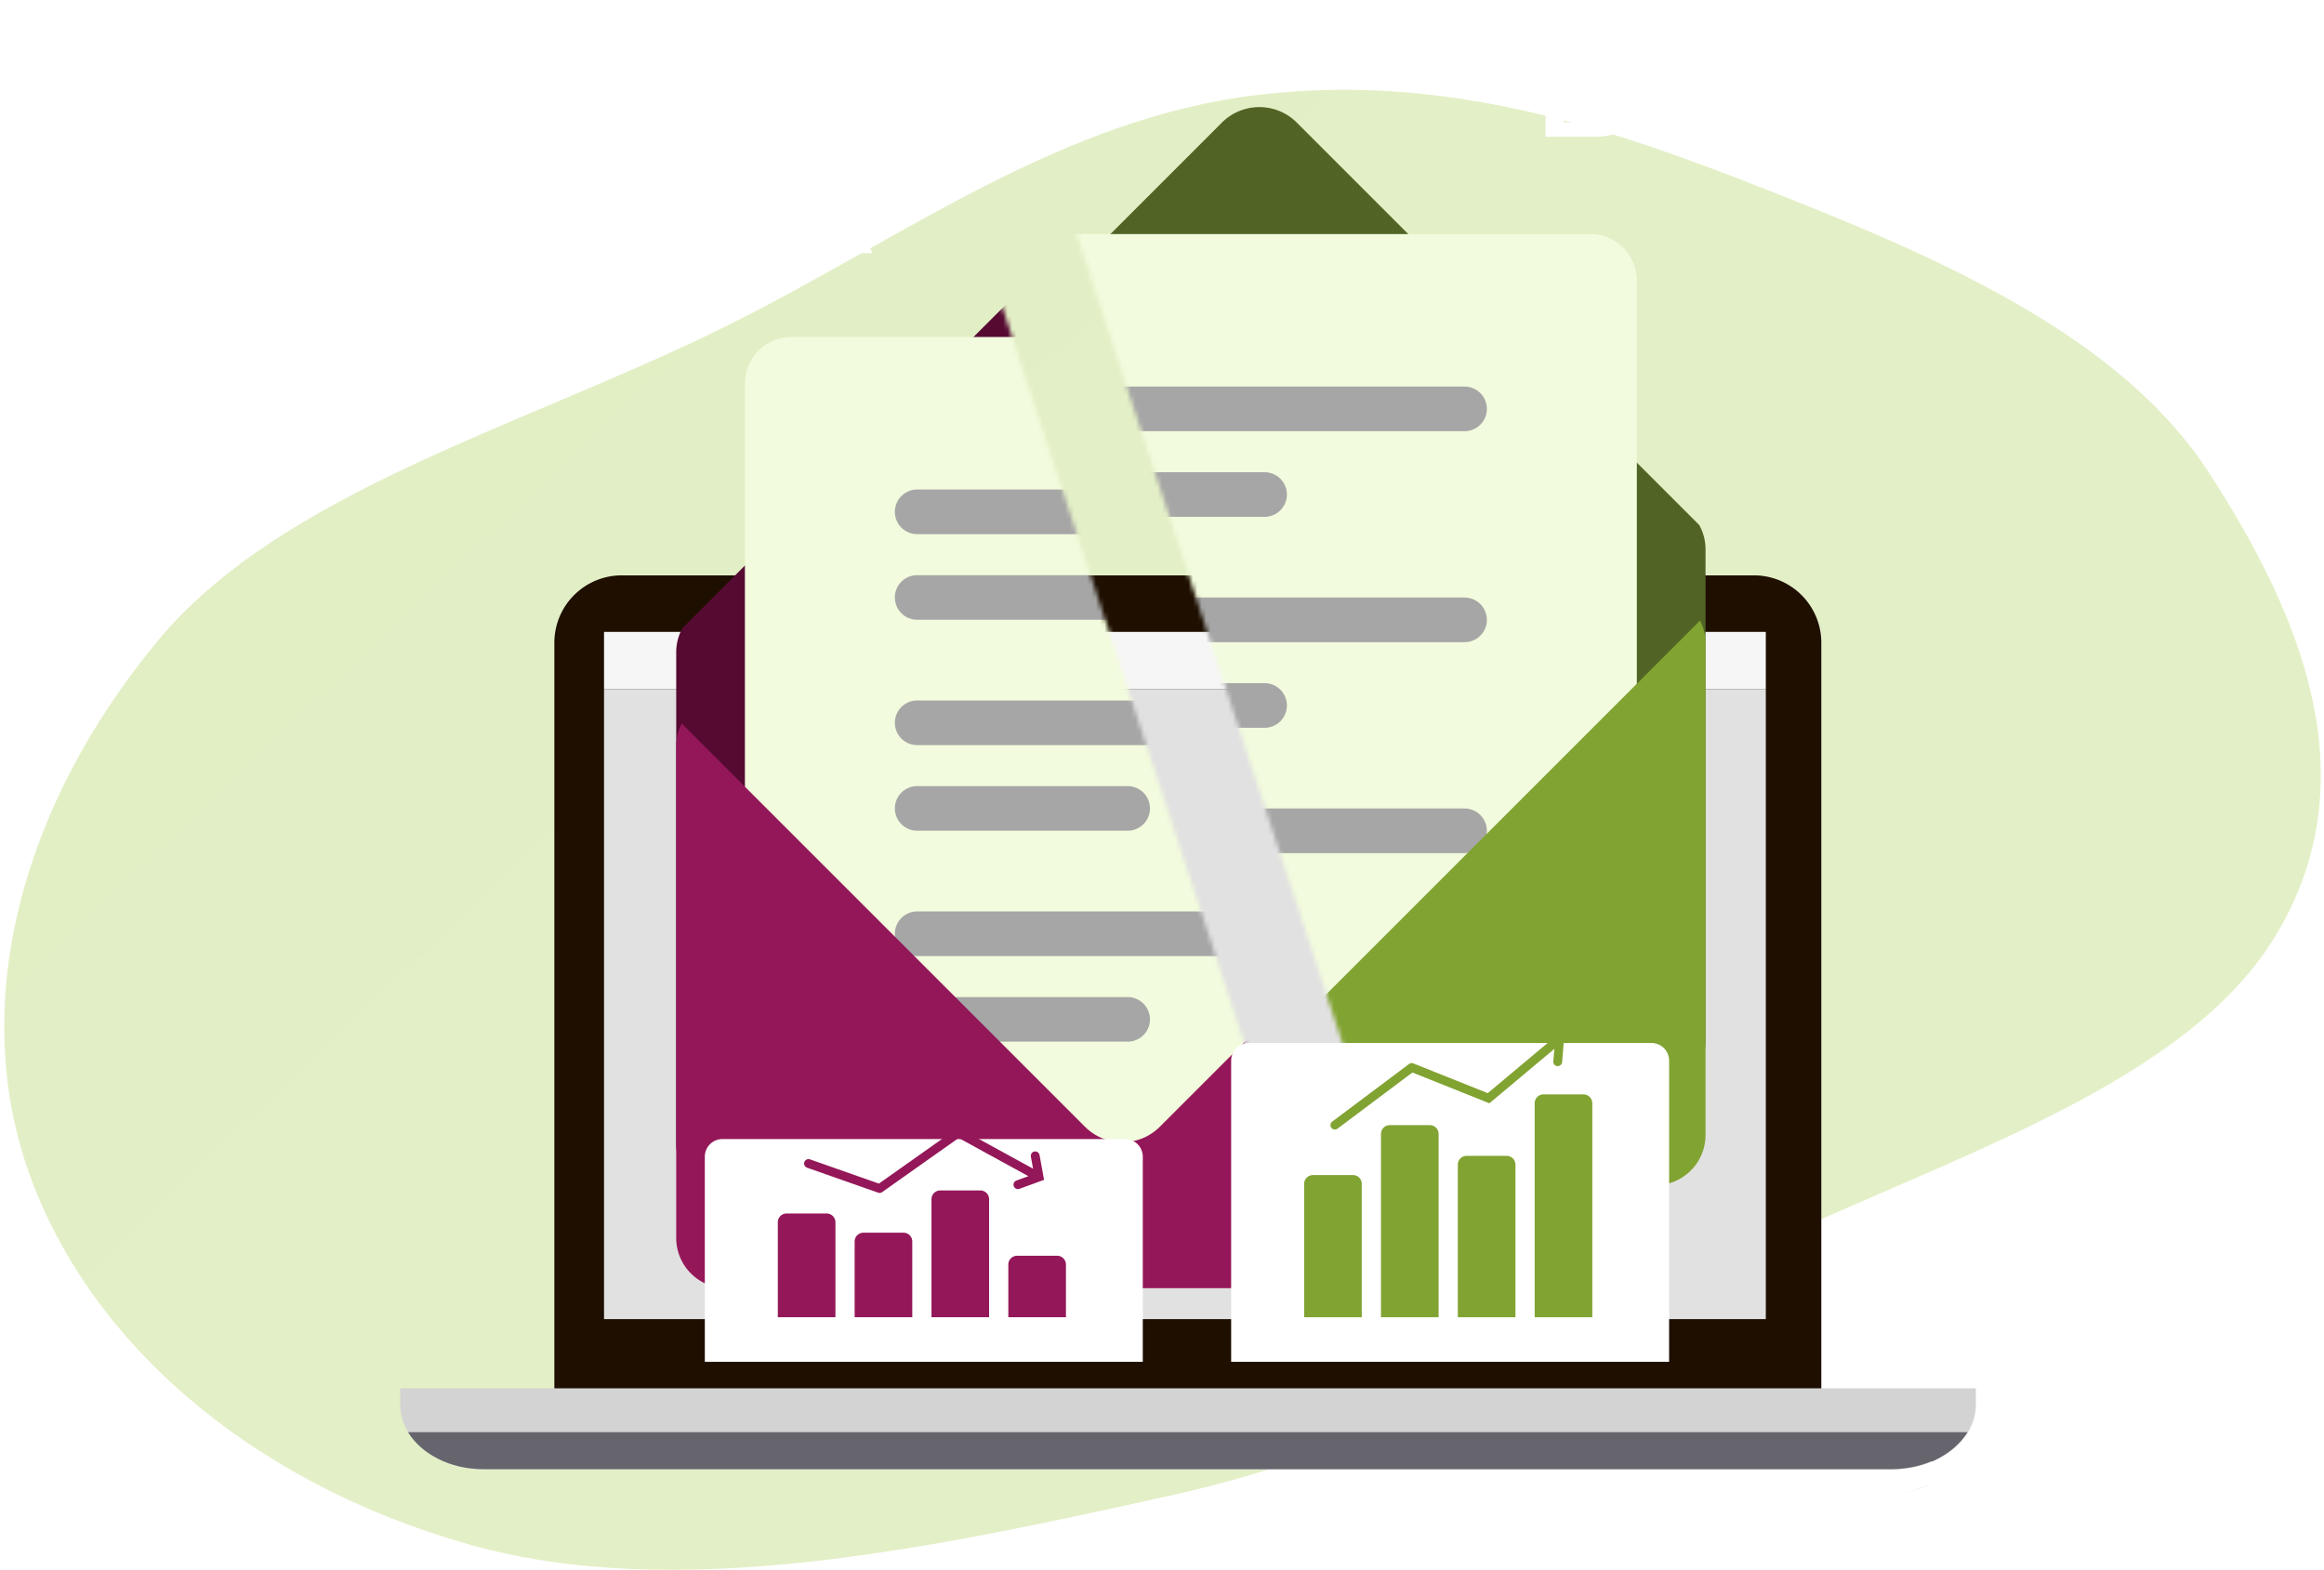 <svg width="527" height="356" fill="none" xmlns="http://www.w3.org/2000/svg"><path opacity=".3" fill-rule="evenodd" clip-rule="evenodd" d="M35.806 145.283c28.133-33.915 83.175-48.68 128.747-71.261 39.995-19.82 75.918-47.318 121.118-52.556 45.895-5.319 85.186 9.688 122.067 24.374 38.21 15.216 74.653 32.744 93.162 61.333 20.339 31.414 37.027 69.367 14.838 105.48-21.86 35.579-80.116 51.562-125.394 74.457-40.572 20.514-78.983 41.857-124.677 51.988-54.195 12.017-112.338 24.574-159.634 11.052-50.42-14.415-86.66-46.806-99.833-85.234-12.895-37.618-1.58-82.039 29.606-119.633z" fill="url(#paint0_linear_5089_42852)"/><path fill-rule="evenodd" clip-rule="evenodd" d="M413.009 316.006a15.285 15.285 0 01-15.305 15.305H141.012a15.285 15.285 0 01-15.305-15.305V145.785a15.286 15.286 0 0115.305-15.306h256.692a15.286 15.286 0 0115.305 15.306v170.221z" fill="#1E0F00"/><path fill-rule="evenodd" clip-rule="evenodd" d="M90.746 314.841v3.729c0 8.08 8.546 14.684 19.034 14.684h319.233c10.489 0 19.035-6.604 19.035-14.684v-3.729H90.746z" fill="#D3D3D3"/><path fill-rule="evenodd" clip-rule="evenodd" d="M136.972 143.298v155.849h263.451V156.273H136.972v-12.975z" fill="#E1E1E1"/><path d="M400.423 143.298H136.972v12.975h263.451v-12.975z" fill="#F6F6F6"/><path fill-rule="evenodd" clip-rule="evenodd" d="M429.246 338.614c-.078 0-.078 0 0 0-.078 0-.078 0 0 0zm.077 0c-.077 0-.077 0 0 0-.077 0-.077 0 0 0zm8.702-2.253c-2.642 1.398-5.594 2.253-8.702 2.253 3.108 0 6.138-.855 8.702-2.253zm.078-.078c0 .078 0 .078 0 0 0 .078 0 .078 0 0zm.077 0s-.077 0-.077.078c0-.078.077-.078.077-.078zm.078-.077c0 .077-.078.077 0 0-.078.077 0 .077 0 0zm.078 0c-.078 0-.078 0 0 0-.078 0-.078 0 0 0zm.077-.078c-.077 0-.077.078 0 0-.077.078-.077 0 0 0z" fill="#535671"/><path fill-rule="evenodd" clip-rule="evenodd" d="M446.183 324.785H92.533c3.03 4.972 9.556 8.391 17.092 8.391h319.622c3.185-.078 6.137-.699 8.701-1.787h.311c3.574-1.632 6.215-3.885 7.924-6.604z" fill="#66646D"/><mask id="a" style="mask-type:alpha" maskUnits="userSpaceOnUse" x="122" y="20" width="185" height="279"><path d="M122.435 20.814h92.145l91.449 278.173H122.435V20.814z" fill="#C4C4C4"/></mask><g filter="url(#filter0_dd_5089_42852)" mask="url(#a)"><path d="M355.701 137.807v111.485c0 6.295-5.101 11.394-11.395 11.394H164.735c-6.293 0-11.394-5.099-11.394-11.394V137.807c0-2.014.52-3.902 1.441-5.542l4.416-4.417 86.823-86.823c4.694-4.694 12.305-4.694 17 0l86.823 86.823 4.417 4.418a11.273 11.273 0 011.44 5.541z" fill="#560A32"/><path d="M340.125 76.857v173.271c0 5.832-4.726 10.564-10.563 10.564h-150.08a10.558 10.558 0 01-10.564-10.564V76.858a10.558 10.558 0 0110.564-10.564h150.079c5.838 0 10.564 4.732 10.564 10.563z" fill="#F2FBDD"/><path d="M260.77 125.367a5.063 5.063 0 01-5.063 5.056h-47.726a5.056 5.056 0 01-5.056-5.056 5.03 5.03 0 011.479-3.578 5.043 5.043 0 013.578-1.479h47.726a5.057 5.057 0 015.062 5.057zm45.346-19.417a5.063 5.063 0 01-5.064 5.057h-93.071a5.057 5.057 0 01-5.056-5.057c0-1.395.563-2.661 1.479-3.578a5.05 5.05 0 013.578-1.486h93.071a5.065 5.065 0 015.063 5.064zm-45.346 67.255a5.062 5.062 0 01-5.063 5.056h-47.726a5.056 5.056 0 01-5.057-5.056 5.049 5.049 0 015.057-5.057h47.727a5.059 5.059 0 015.062 5.057zm45.346-19.416a5.063 5.063 0 01-5.064 5.057h-93.071a5.057 5.057 0 01-5.056-5.057c0-1.395.563-2.661 1.479-3.578a5.048 5.048 0 013.578-1.485h93.071a5.063 5.063 0 015.063 5.063zm-45.346 67.255a5.063 5.063 0 01-5.063 5.056h-47.726a5.057 5.057 0 01-5.057-5.056 5.049 5.049 0 015.057-5.057h47.727a5.059 5.059 0 015.062 5.057zm45.346-19.416a5.062 5.062 0 01-5.064 5.056h-93.071a5.056 5.056 0 01-5.056-5.056c0-1.395.563-2.662 1.479-3.578a5.05 5.05 0 013.578-1.486h93.071a5.065 5.065 0 015.063 5.064z" fill="#A6A6A6"/><path d="M271.111 251.297l-8.09 8.09c-4.694 4.694-12.306 4.694-17 0l-8.09-8.09h33.18z" fill="url(#paint1_linear_5089_42852)"/><path d="M355.701 159.123v111.486c0 6.289-5.101 11.394-11.395 11.394H164.735c-6.293 0-11.394-5.105-11.394-11.394V159.123c0-1.864.447-3.623 1.244-5.177l91.436 91.435c4.694 4.695 12.305 4.695 17 0l91.435-91.435a11.296 11.296 0 011.245 5.177z" fill="#941759"/></g><mask id="b" style="mask-type:alpha" maskUnits="userSpaceOnUse" x="230" y="0" width="185" height="280"><path d="M414.579 279.119H321.74L230.29.946h184.289V279.12z" fill="#C4C4C4"/></mask><g filter="url(#filter1_dd_5089_42852)" mask="url(#b)"><path d="M386.755 114.462v111.485c0 6.295-5.101 11.394-11.395 11.394H195.789c-6.294 0-11.394-5.099-11.394-11.394V114.462c0-2.014.52-3.901 1.44-5.542l4.416-4.417 86.824-86.823c4.694-4.694 12.305-4.694 16.999 0l86.824 86.824 4.416 4.417a11.263 11.263 0 011.441 5.541z" fill="#516425"/><path d="M371.177 53.513v173.271c0 5.832-4.725 10.563-10.563 10.563h-150.08a10.558 10.558 0 01-10.564-10.563V53.513a10.558 10.558 0 0110.564-10.563h150.08c5.838 0 10.563 4.731 10.563 10.563z" fill="#F2FBDD"/><path d="M291.823 102.022a5.062 5.062 0 01-5.062 5.056h-47.726a5.057 5.057 0 01-5.057-5.056 5.03 5.03 0 011.479-3.578 5.044 5.044 0 013.578-1.48h47.726a5.058 5.058 0 015.062 5.058zm45.347-19.416a5.064 5.064 0 01-5.064 5.056h-93.071a5.057 5.057 0 01-5.056-5.056c0-1.395.563-2.662 1.479-3.578a5.05 5.05 0 013.578-1.487h93.071a5.064 5.064 0 015.063 5.065zm-45.347 67.254a5.062 5.062 0 01-5.062 5.056h-47.726a5.057 5.057 0 01-5.057-5.056 5.047 5.047 0 015.057-5.057h47.726a5.059 5.059 0 015.062 5.057zm45.347-19.416a5.064 5.064 0 01-5.064 5.057h-93.071a5.058 5.058 0 01-5.057-5.057c0-1.395.563-2.661 1.479-3.578a5.048 5.048 0 013.578-1.485h93.071a5.065 5.065 0 015.064 5.063zM291.823 197.7a5.062 5.062 0 01-5.062 5.056h-47.726a5.057 5.057 0 01-5.057-5.056 5.03 5.03 0 011.479-3.578 5.043 5.043 0 013.578-1.479h47.726a5.057 5.057 0 015.062 5.057zm45.347-19.417a5.063 5.063 0 01-5.064 5.057h-93.071a5.057 5.057 0 01-5.057-5.057c0-1.395.563-2.661 1.479-3.578a5.048 5.048 0 013.578-1.485h93.071a5.064 5.064 0 015.064 5.063z" fill="#A6A6A6"/><path d="M302.163 227.952l-8.09 8.09c-4.694 4.694-12.305 4.694-17 0l-8.09-8.09h33.18z" fill="url(#paint2_linear_5089_42852)"/><path d="M386.754 135.779v111.485c0 6.289-5.101 11.394-11.395 11.394H195.788c-6.294 0-11.394-5.105-11.394-11.394V135.779c0-1.865.447-3.624 1.244-5.178l91.436 91.435c4.694 4.695 12.305 4.695 16.999 0l91.436-91.435a11.297 11.297 0 011.245 5.178z" fill="#81A332"/></g><path d="M191.237 52.227h-11.2l-2.208 5.184h-4.288l10.08-22.4h4.096l10.112 22.4h-4.352l-2.24-5.184zm-1.376-3.264l-4.224-9.792-4.192 9.792h8.416zm176.482-29.611c1.238.405 2.219 1.088 2.944 2.048.726.939 1.088 2.112 1.088 3.52 0 1.941-.746 3.445-2.24 4.512-1.493 1.045-3.669 1.568-6.528 1.568h-11.136V8.6h10.496c2.646 0 4.683.523 6.112 1.568 1.43 1.024 2.144 2.443 2.144 4.256 0 1.11-.256 2.09-.768 2.944a5.258 5.258 0 01-2.112 1.984zm-11.712-7.488v6.176h5.888c1.451 0 2.56-.256 3.328-.768.79-.533 1.184-1.301 1.184-2.304 0-1.024-.394-1.792-1.184-2.304-.768-.533-1.877-.8-3.328-.8h-5.888zm6.72 15.872c3.222 0 4.832-1.077 4.832-3.232 0-2.155-1.61-3.232-4.832-3.232h-6.72v6.464h6.72z" fill="#fff"/><g filter="url(#filter2_dd_5089_42852)"><path d="M159.826 252.183a4 4 0 014-4h91.318a4 4 0 014 4v46.53h-99.318v-46.53z" fill="#fff"/></g><g filter="url(#filter3_dd_5089_42852)"><path d="M279.181 230.403a4 4 0 014-4h91.317a4 4 0 014 4v68.31h-99.317v-68.31z" fill="#fff"/></g><path d="M176.379 277.191a2 2 0 012-2h9.068a2 2 0 012 2v21.522h-13.068v-21.522z" fill="#941759"/><path d="M295.733 268.479a2 2 0 012-2h9.068a2 2 0 012 2v30.234h-13.068v-30.234z" fill="#81A332"/><path d="M193.803 281.547a2 2 0 012-2h9.068a2 2 0 012 2v17.166h-13.068v-17.166z" fill="#941759"/><path d="M313.158 257.153a2 2 0 012-2h9.068a2 2 0 012 2v41.56h-13.068v-41.56z" fill="#81A332"/><path d="M211.227 271.963a2 2 0 012-2h9.068a2 2 0 012 2v26.75h-13.068v-26.75z" fill="#941759"/><path d="M330.582 264.123a2 2 0 012-2h9.068a2 2 0 012 2v34.59h-13.068v-34.59z" fill="#81A332"/><path d="M228.651 286.774a2 2 0 012-2h9.068a2 2 0 012 2v11.939h-13.068v-11.939z" fill="#941759"/><path d="M348.006 250.183a2 2 0 012-2h9.068a2 2 0 012 2v48.53h-13.068v-48.53z" fill="#81A332"/><path d="M183.68 262.922a1 1 0 00-.663 1.887l.663-1.887zm15.786 6.606l-.332.943c.306.108.645.06.909-.127l-.577-.816zm17.86-12.632l.48-.878-.548-.3-.51.361.578.817zm18.295 10.018l.342.94.793-.288-.151-.831-.984.179zm-5.133.803a1 1 0 10.683 1.88l-.683-1.88zm5.246-5.773a1 1 0 10-1.968.358l1.968-.358zm-52.717 2.865l16.117 5.662.663-1.887-16.117-5.662-.663 1.887zm17.026 5.535l17.86-12.632-1.155-1.633-17.86 12.633 1.155 1.632zm16.802-12.571l18.296 10.018.96-1.754-18.295-10.019-.961 1.755zm18.434 8.202l-4.791 1.742.683 1.88 4.792-1.743-.684-1.879zm1.326.76l-.871-4.791-1.968.358.871 4.791 1.968-.358z" fill="#941759"/><path d="M302.104 254.353a1 1 0 001.2 1.6l-1.2-1.6zm18.024-12.268l.372-.929a1.001 1.001 0 00-.972.129l.6.8zm17.424 6.97l-.371.928.555.222.459-.384-.643-.766zm16.118-13.504l.996.083.083-.997-.996-.083-.083.997zm-5.145-1.432a1 1 0 00-.166 1.993l.166-1.993zm3.712 6.576c-.045.55.364 1.034.914 1.08a1.002 1.002 0 001.08-.914l-1.994-.166zm-48.933 15.258l17.424-13.068-1.2-1.6-17.424 13.068 1.2 1.6zm16.453-12.94l17.424 6.97.743-1.857-17.424-6.97-.743 1.857zm18.438 6.808l16.117-13.504-1.285-1.533-16.117 13.504 1.285 1.533zm15.558-15.267l-5.228-.435-.166 1.993 5.228.435.166-1.993zm-1.08.914l-.436 5.227 1.994.166.435-5.227-1.993-.166z" fill="#81A332"/><defs><filter id="filter0_dd_5089_42852" x="122.341" y="15.504" width="264.36" height="306.498" filterUnits="userSpaceOnUse" color-interpolation-filters="sRGB"><feFlood flood-opacity="0" result="BackgroundImageFix"/><feColorMatrix in="SourceAlpha" values="0 0 0 0 0 0 0 0 0 0 0 0 0 0 0 0 0 0 127 0" result="hardAlpha"/><feOffset dy="1.127"/><feGaussianBlur stdDeviation="1.941"/><feColorMatrix values="0 0 0 0 0 0 0 0 0 0 0 0 0 0 0 0 0 0 0.035 0"/><feBlend in2="BackgroundImageFix" result="effect1_dropShadow_5089_42852"/><feColorMatrix in="SourceAlpha" values="0 0 0 0 0 0 0 0 0 0 0 0 0 0 0 0 0 0 127 0" result="hardAlpha"/><feOffset dy="9"/><feGaussianBlur stdDeviation="15.5"/><feColorMatrix values="0 0 0 0 0 0 0 0 0 0 0 0 0 0 0 0 0 0 0.07 0"/><feBlend in2="effect1_dropShadow_5089_42852" result="effect2_dropShadow_5089_42852"/><feBlend in="SourceGraphic" in2="effect2_dropShadow_5089_42852" result="shape"/></filter><filter id="filter1_dd_5089_42852" x="153.394" y="-7.84" width="264.361" height="306.498" filterUnits="userSpaceOnUse" color-interpolation-filters="sRGB"><feFlood flood-opacity="0" result="BackgroundImageFix"/><feColorMatrix in="SourceAlpha" values="0 0 0 0 0 0 0 0 0 0 0 0 0 0 0 0 0 0 127 0" result="hardAlpha"/><feOffset dy="1.127"/><feGaussianBlur stdDeviation="1.941"/><feColorMatrix values="0 0 0 0 0 0 0 0 0 0 0 0 0 0 0 0 0 0 0.035 0"/><feBlend in2="BackgroundImageFix" result="effect1_dropShadow_5089_42852"/><feColorMatrix in="SourceAlpha" values="0 0 0 0 0 0 0 0 0 0 0 0 0 0 0 0 0 0 127 0" result="hardAlpha"/><feOffset dy="9"/><feGaussianBlur stdDeviation="15.5"/><feColorMatrix values="0 0 0 0 0 0 0 0 0 0 0 0 0 0 0 0 0 0 0.07 0"/><feBlend in2="effect1_dropShadow_5089_42852" result="effect2_dropShadow_5089_42852"/><feBlend in="SourceGraphic" in2="effect2_dropShadow_5089_42852" result="shape"/></filter><filter id="filter2_dd_5089_42852" x="128.826" y="226.183" width="161.317" height="112.53" filterUnits="userSpaceOnUse" color-interpolation-filters="sRGB"><feFlood flood-opacity="0" result="BackgroundImageFix"/><feColorMatrix in="SourceAlpha" values="0 0 0 0 0 0 0 0 0 0 0 0 0 0 0 0 0 0 127 0" result="hardAlpha"/><feOffset dy="1.127"/><feGaussianBlur stdDeviation="1.941"/><feColorMatrix values="0 0 0 0 0 0 0 0 0 0 0 0 0 0 0 0 0 0 0.035 0"/><feBlend in2="BackgroundImageFix" result="effect1_dropShadow_5089_42852"/><feColorMatrix in="SourceAlpha" values="0 0 0 0 0 0 0 0 0 0 0 0 0 0 0 0 0 0 127 0" result="hardAlpha"/><feOffset dy="9"/><feGaussianBlur stdDeviation="15.5"/><feColorMatrix values="0 0 0 0 0 0 0 0 0 0 0 0 0 0 0 0 0 0 0.07 0"/><feBlend in2="effect1_dropShadow_5089_42852" result="effect2_dropShadow_5089_42852"/><feBlend in="SourceGraphic" in2="effect2_dropShadow_5089_42852" result="shape"/></filter><filter id="filter3_dd_5089_42852" x="248.181" y="204.403" width="161.317" height="134.31" filterUnits="userSpaceOnUse" color-interpolation-filters="sRGB"><feFlood flood-opacity="0" result="BackgroundImageFix"/><feColorMatrix in="SourceAlpha" values="0 0 0 0 0 0 0 0 0 0 0 0 0 0 0 0 0 0 127 0" result="hardAlpha"/><feOffset dy="1.127"/><feGaussianBlur stdDeviation="1.941"/><feColorMatrix values="0 0 0 0 0 0 0 0 0 0 0 0 0 0 0 0 0 0 0.035 0"/><feBlend in2="BackgroundImageFix" result="effect1_dropShadow_5089_42852"/><feColorMatrix in="SourceAlpha" values="0 0 0 0 0 0 0 0 0 0 0 0 0 0 0 0 0 0 127 0" result="hardAlpha"/><feOffset dy="9"/><feGaussianBlur stdDeviation="15.5"/><feColorMatrix values="0 0 0 0 0 0 0 0 0 0 0 0 0 0 0 0 0 0 0.07 0"/><feBlend in2="effect1_dropShadow_5089_42852" result="effect2_dropShadow_5089_42852"/><feBlend in="SourceGraphic" in2="effect2_dropShadow_5089_42852" result="shape"/></filter><linearGradient id="paint0_linear_5089_42852" x1="-34.617" y1="97.868" x2="329.687" y2="480.893" gradientUnits="userSpaceOnUse"><stop stop-color="#A0CA3F"/><stop offset="1" stop-color="#A5CE48"/></linearGradient><linearGradient id="paint1_linear_5089_42852" x1="254.521" y1="251.297" x2="254.521" y2="262.907" gradientUnits="userSpaceOnUse"><stop offset=".288" stop-color="#E8F0F4"/><stop offset=".921" stop-color="#C2E4F3"/><stop offset="1" stop-color="#A6E3FF"/></linearGradient><linearGradient id="paint2_linear_5089_42852" x1="285.573" y1="227.952" x2="285.573" y2="239.563" gradientUnits="userSpaceOnUse"><stop offset=".288" stop-color="#E8F0F4"/><stop offset=".921" stop-color="#C2E4F3"/><stop offset="1" stop-color="#A6E3FF"/></linearGradient></defs></svg>